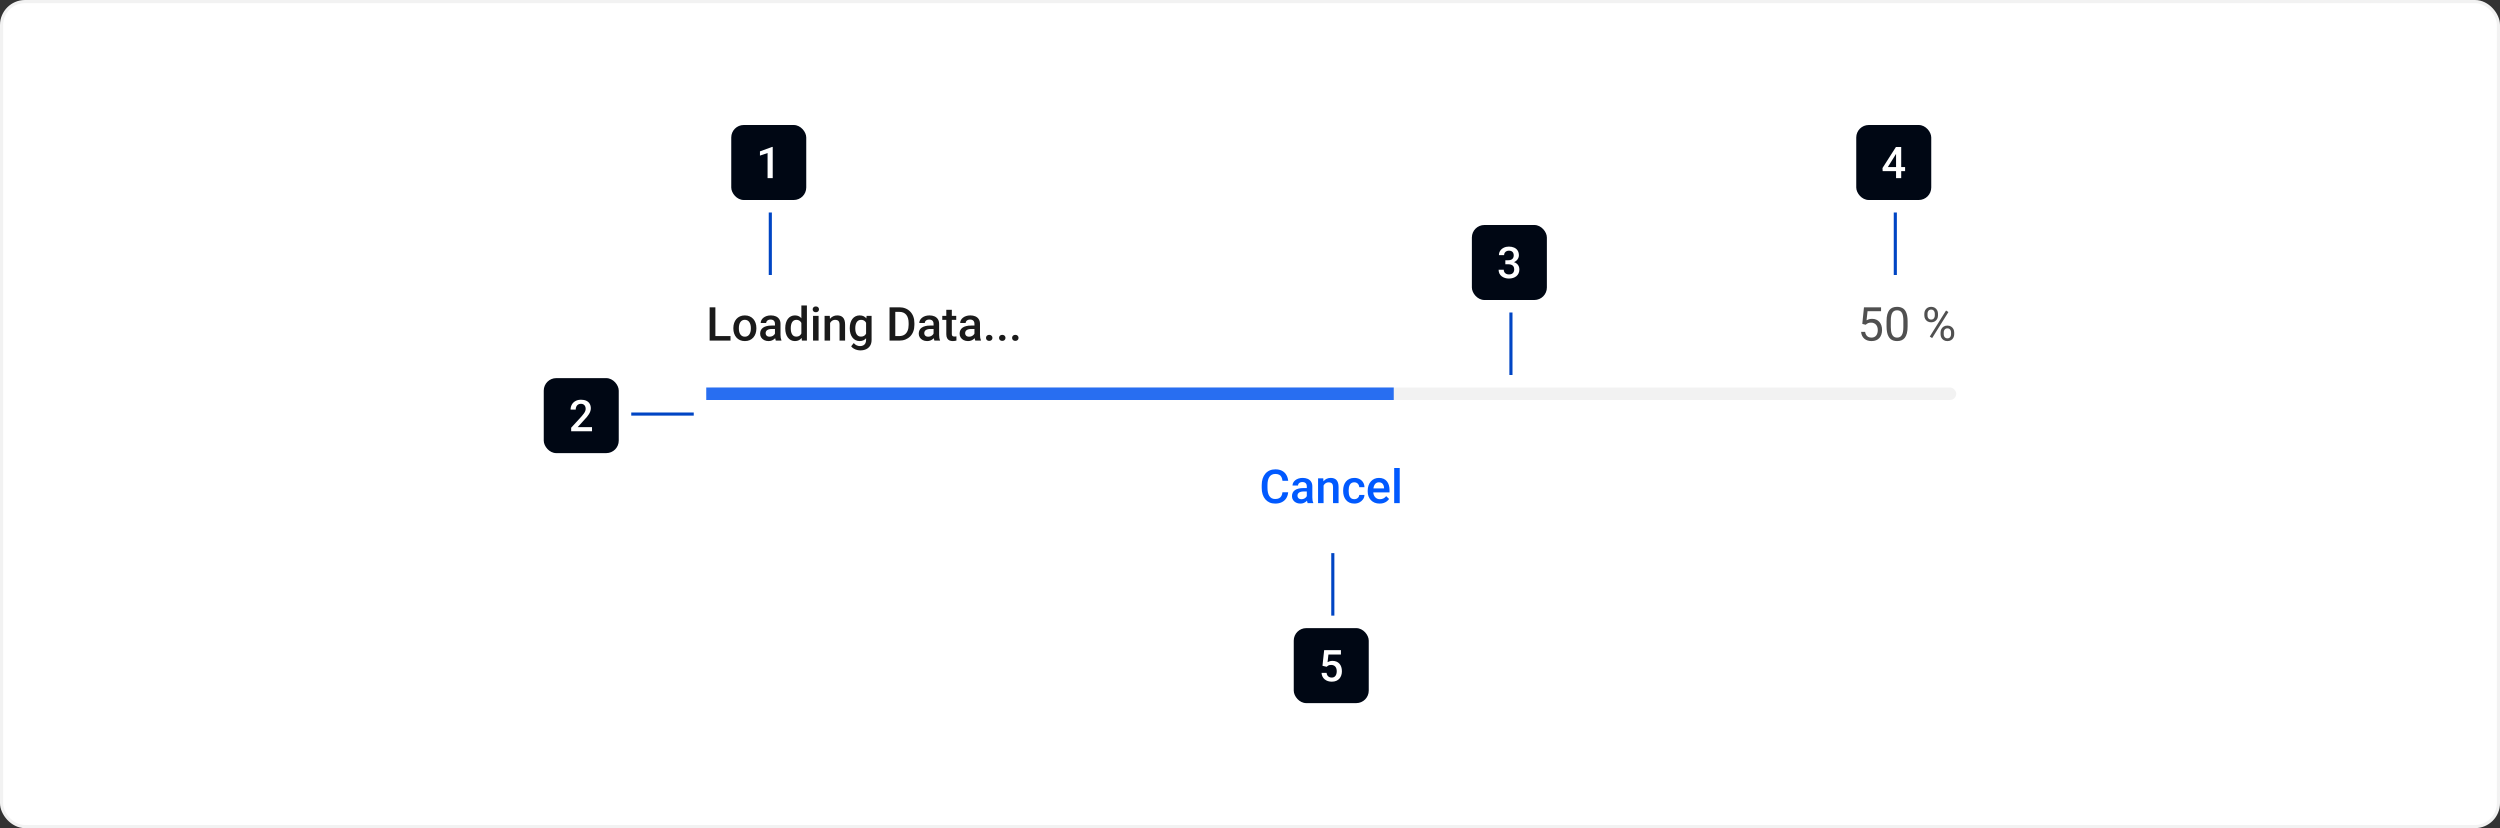 <svg width="800" height="265" viewBox="0 0 800 265" fill="none" xmlns="http://www.w3.org/2000/svg">
<rect x="0" y="0" width="800" height="265" fill="#333333" stroke="none"/>
<rect x="0.5" y="0.5" width="799" height="264" rx="7.5" fill="white"/>
<path d="M233.764 107.542V109H228.41V107.542H233.764ZM228.922 98.336V109H227.084V98.336H228.922ZM234.672 105.125V104.957C234.672 104.386 234.755 103.856 234.921 103.368C235.087 102.875 235.326 102.447 235.639 102.086C235.956 101.72 236.342 101.437 236.796 101.236C237.255 101.031 237.772 100.929 238.349 100.929C238.93 100.929 239.447 101.031 239.901 101.236C240.36 101.437 240.749 101.72 241.066 102.086C241.383 102.447 241.625 102.875 241.791 103.368C241.957 103.856 242.04 104.386 242.04 104.957V105.125C242.04 105.697 241.957 106.227 241.791 106.715C241.625 107.203 241.383 107.63 241.066 107.997C240.749 108.358 240.363 108.641 239.909 108.846C239.455 109.046 238.939 109.146 238.363 109.146C237.782 109.146 237.262 109.046 236.803 108.846C236.349 108.641 235.963 108.358 235.646 107.997C235.329 107.63 235.087 107.203 234.921 106.715C234.755 106.227 234.672 105.697 234.672 105.125ZM236.437 104.957V105.125C236.437 105.482 236.474 105.819 236.547 106.136C236.62 106.454 236.735 106.732 236.891 106.971C237.047 107.21 237.248 107.398 237.492 107.535C237.736 107.672 238.026 107.74 238.363 107.74C238.69 107.74 238.974 107.672 239.213 107.535C239.457 107.398 239.657 107.21 239.813 106.971C239.97 106.732 240.084 106.454 240.158 106.136C240.236 105.819 240.275 105.482 240.275 105.125V104.957C240.275 104.605 240.236 104.273 240.158 103.961C240.084 103.644 239.967 103.363 239.806 103.119C239.65 102.875 239.45 102.684 239.206 102.547C238.966 102.406 238.681 102.335 238.349 102.335C238.017 102.335 237.729 102.406 237.484 102.547C237.245 102.684 237.047 102.875 236.891 103.119C236.735 103.363 236.62 103.644 236.547 103.961C236.474 104.273 236.437 104.605 236.437 104.957ZM247.987 107.411V103.631C247.987 103.348 247.936 103.104 247.833 102.899C247.731 102.694 247.575 102.535 247.365 102.423C247.16 102.311 246.901 102.254 246.588 102.254C246.3 102.254 246.051 102.303 245.841 102.401C245.631 102.499 245.468 102.63 245.351 102.796C245.233 102.962 245.175 103.15 245.175 103.36H243.417C243.417 103.048 243.493 102.745 243.644 102.452C243.795 102.159 244.015 101.898 244.303 101.668C244.591 101.439 244.936 101.258 245.336 101.126C245.736 100.995 246.186 100.929 246.684 100.929C247.279 100.929 247.807 101.029 248.266 101.229C248.729 101.429 249.093 101.732 249.357 102.137C249.625 102.538 249.76 103.041 249.76 103.646V107.169C249.76 107.53 249.784 107.855 249.833 108.143C249.887 108.426 249.962 108.673 250.06 108.883V109H248.251C248.168 108.81 248.102 108.568 248.053 108.275C248.009 107.977 247.987 107.689 247.987 107.411ZM248.244 104.181L248.258 105.272H246.991C246.664 105.272 246.376 105.304 246.127 105.367C245.878 105.426 245.67 105.514 245.504 105.631C245.338 105.748 245.214 105.89 245.131 106.056C245.048 106.222 245.006 106.41 245.006 106.62C245.006 106.83 245.055 107.022 245.153 107.198C245.25 107.369 245.392 107.503 245.578 107.601C245.768 107.699 245.998 107.748 246.266 107.748C246.627 107.748 246.942 107.674 247.211 107.528C247.484 107.376 247.699 107.193 247.855 106.979C248.012 106.759 248.095 106.551 248.104 106.356L248.676 107.14C248.617 107.34 248.517 107.555 248.375 107.784C248.234 108.014 248.048 108.233 247.819 108.443C247.594 108.648 247.323 108.817 247.006 108.949C246.693 109.081 246.332 109.146 245.922 109.146C245.404 109.146 244.943 109.044 244.538 108.839C244.132 108.629 243.815 108.348 243.585 107.997C243.356 107.64 243.241 107.237 243.241 106.788C243.241 106.368 243.319 105.997 243.476 105.675C243.637 105.348 243.871 105.074 244.179 104.854C244.491 104.635 244.872 104.469 245.321 104.356C245.771 104.239 246.283 104.181 246.859 104.181H248.244ZM256.439 107.359V97.75H258.212V109H256.608L256.439 107.359ZM251.283 105.125V104.972C251.283 104.371 251.354 103.824 251.496 103.331C251.637 102.833 251.842 102.406 252.111 102.049C252.379 101.688 252.707 101.412 253.092 101.222C253.478 101.026 253.913 100.929 254.396 100.929C254.875 100.929 255.294 101.021 255.656 101.207C256.017 101.393 256.325 101.659 256.579 102.005C256.833 102.347 257.035 102.757 257.187 103.236C257.338 103.709 257.445 104.237 257.509 104.818V105.309C257.445 105.875 257.338 106.393 257.187 106.861C257.035 107.33 256.833 107.735 256.579 108.077C256.325 108.419 256.015 108.683 255.648 108.868C255.287 109.054 254.865 109.146 254.381 109.146C253.903 109.146 253.471 109.046 253.085 108.846C252.704 108.646 252.379 108.365 252.111 108.004C251.842 107.643 251.637 107.218 251.496 106.729C251.354 106.236 251.283 105.702 251.283 105.125ZM253.048 104.972V105.125C253.048 105.487 253.08 105.824 253.144 106.136C253.212 106.449 253.317 106.725 253.458 106.964C253.6 107.198 253.783 107.384 254.008 107.521C254.237 107.652 254.511 107.718 254.828 107.718C255.229 107.718 255.558 107.63 255.817 107.455C256.076 107.279 256.278 107.042 256.425 106.744C256.576 106.441 256.679 106.104 256.732 105.733V104.408C256.703 104.12 256.642 103.851 256.549 103.602C256.461 103.353 256.342 103.136 256.19 102.95C256.039 102.76 255.851 102.613 255.626 102.511C255.407 102.403 255.146 102.35 254.843 102.35C254.521 102.35 254.247 102.418 254.022 102.555C253.798 102.691 253.612 102.879 253.466 103.119C253.324 103.358 253.219 103.636 253.151 103.954C253.083 104.271 253.048 104.61 253.048 104.972ZM261.947 101.075V109H260.175V101.075H261.947ZM260.058 98.995C260.058 98.727 260.146 98.504 260.321 98.329C260.502 98.148 260.751 98.058 261.068 98.058C261.381 98.058 261.627 98.148 261.808 98.329C261.989 98.504 262.079 98.727 262.079 98.995C262.079 99.259 261.989 99.478 261.808 99.654C261.627 99.83 261.381 99.918 261.068 99.918C260.751 99.918 260.502 99.83 260.321 99.654C260.146 99.478 260.058 99.259 260.058 98.995ZM265.631 102.767V109H263.866V101.075H265.529L265.631 102.767ZM265.316 104.745L264.745 104.737C264.75 104.176 264.828 103.661 264.979 103.192C265.136 102.723 265.351 102.32 265.624 101.983C265.902 101.646 266.234 101.388 266.62 101.207C267.006 101.021 267.436 100.929 267.909 100.929C268.29 100.929 268.634 100.982 268.942 101.09C269.254 101.192 269.521 101.361 269.74 101.595C269.965 101.83 270.136 102.135 270.253 102.511C270.37 102.882 270.429 103.338 270.429 103.88V109H268.656V103.873C268.656 103.492 268.6 103.192 268.488 102.972C268.38 102.748 268.222 102.589 268.012 102.496C267.807 102.398 267.55 102.35 267.243 102.35C266.94 102.35 266.669 102.413 266.43 102.54C266.19 102.667 265.988 102.84 265.822 103.06C265.661 103.28 265.536 103.534 265.448 103.822C265.36 104.11 265.316 104.417 265.316 104.745ZM277.306 101.075H278.91V108.78C278.91 109.493 278.759 110.099 278.456 110.597C278.153 111.095 277.731 111.473 277.189 111.732C276.647 111.996 276.02 112.127 275.307 112.127C275.004 112.127 274.667 112.083 274.296 111.996C273.93 111.908 273.573 111.766 273.227 111.571C272.885 111.38 272.599 111.129 272.37 110.816L273.197 109.776C273.48 110.113 273.793 110.36 274.135 110.516C274.477 110.672 274.835 110.75 275.211 110.75C275.617 110.75 275.961 110.675 276.244 110.523C276.532 110.377 276.754 110.16 276.911 109.872C277.067 109.583 277.145 109.232 277.145 108.817V102.87L277.306 101.075ZM271.923 105.125V104.972C271.923 104.371 271.996 103.824 272.143 103.331C272.289 102.833 272.499 102.406 272.772 102.049C273.046 101.688 273.378 101.412 273.769 101.222C274.159 101.026 274.601 100.929 275.094 100.929C275.607 100.929 276.044 101.021 276.405 101.207C276.771 101.393 277.077 101.659 277.321 102.005C277.565 102.347 277.755 102.757 277.892 103.236C278.034 103.709 278.139 104.237 278.207 104.818V105.309C278.144 105.875 278.036 106.393 277.885 106.861C277.733 107.33 277.533 107.735 277.284 108.077C277.035 108.419 276.728 108.683 276.361 108.868C276 109.054 275.573 109.146 275.08 109.146C274.596 109.146 274.159 109.046 273.769 108.846C273.383 108.646 273.051 108.365 272.772 108.004C272.499 107.643 272.289 107.218 272.143 106.729C271.996 106.236 271.923 105.702 271.923 105.125ZM273.688 104.972V105.125C273.688 105.487 273.722 105.824 273.791 106.136C273.864 106.449 273.974 106.725 274.12 106.964C274.271 107.198 274.462 107.384 274.691 107.521C274.926 107.652 275.202 107.718 275.519 107.718C275.934 107.718 276.273 107.63 276.537 107.455C276.806 107.279 277.011 107.042 277.152 106.744C277.299 106.441 277.401 106.104 277.46 105.733V104.408C277.431 104.12 277.37 103.851 277.277 103.602C277.189 103.353 277.069 103.136 276.918 102.95C276.767 102.76 276.576 102.613 276.347 102.511C276.117 102.403 275.846 102.35 275.534 102.35C275.216 102.35 274.94 102.418 274.706 102.555C274.472 102.691 274.279 102.879 274.127 103.119C273.981 103.358 273.871 103.636 273.798 103.954C273.725 104.271 273.688 104.61 273.688 104.972ZM287.75 109H285.473L285.487 107.542H287.75C288.41 107.542 288.961 107.398 289.406 107.11C289.855 106.822 290.192 106.41 290.417 105.873C290.646 105.335 290.761 104.696 290.761 103.954V103.375C290.761 102.799 290.695 102.289 290.563 101.844C290.436 101.4 290.246 101.026 289.992 100.724C289.743 100.421 289.435 100.191 289.069 100.035C288.708 99.879 288.29 99.801 287.816 99.801H285.429V98.336H287.816C288.524 98.336 289.171 98.456 289.757 98.695C290.343 98.929 290.849 99.269 291.273 99.713C291.703 100.157 292.033 100.689 292.262 101.31C292.492 101.93 292.606 102.623 292.606 103.39V103.954C292.606 104.72 292.492 105.414 292.262 106.034C292.033 106.654 291.703 107.186 291.273 107.63C290.844 108.07 290.331 108.409 289.735 108.648C289.145 108.883 288.483 109 287.75 109ZM286.491 98.336V109H284.652V98.336H286.491ZM298.744 107.411V103.631C298.744 103.348 298.693 103.104 298.59 102.899C298.488 102.694 298.332 102.535 298.122 102.423C297.917 102.311 297.658 102.254 297.345 102.254C297.057 102.254 296.808 102.303 296.598 102.401C296.388 102.499 296.225 102.63 296.107 102.796C295.99 102.962 295.932 103.15 295.932 103.36H294.174C294.174 103.048 294.25 102.745 294.401 102.452C294.552 102.159 294.772 101.898 295.06 101.668C295.348 101.439 295.692 101.258 296.093 101.126C296.493 100.995 296.942 100.929 297.44 100.929C298.036 100.929 298.563 101.029 299.022 101.229C299.486 101.429 299.85 101.732 300.114 102.137C300.382 102.538 300.517 103.041 300.517 103.646V107.169C300.517 107.53 300.541 107.855 300.59 108.143C300.644 108.426 300.719 108.673 300.817 108.883V109H299.008C298.925 108.81 298.859 108.568 298.81 108.275C298.766 107.977 298.744 107.689 298.744 107.411ZM299 104.181L299.015 105.272H297.748C297.421 105.272 297.133 105.304 296.884 105.367C296.635 105.426 296.427 105.514 296.261 105.631C296.095 105.748 295.971 105.89 295.888 106.056C295.805 106.222 295.763 106.41 295.763 106.62C295.763 106.83 295.812 107.022 295.91 107.198C296.007 107.369 296.149 107.503 296.334 107.601C296.525 107.699 296.754 107.748 297.023 107.748C297.384 107.748 297.699 107.674 297.968 107.528C298.241 107.376 298.456 107.193 298.612 106.979C298.769 106.759 298.852 106.551 298.861 106.356L299.433 107.14C299.374 107.34 299.274 107.555 299.132 107.784C298.991 108.014 298.805 108.233 298.576 108.443C298.351 108.648 298.08 108.817 297.763 108.949C297.45 109.081 297.089 109.146 296.679 109.146C296.161 109.146 295.7 109.044 295.294 108.839C294.889 108.629 294.572 108.348 294.342 107.997C294.113 107.64 293.998 107.237 293.998 106.788C293.998 106.368 294.076 105.997 294.232 105.675C294.394 105.348 294.628 105.074 294.936 104.854C295.248 104.635 295.629 104.469 296.078 104.356C296.527 104.239 297.04 104.181 297.616 104.181H299ZM305.995 101.075V102.364H301.527V101.075H305.995ZM302.816 99.134H304.582V106.81C304.582 107.054 304.616 107.242 304.684 107.374C304.757 107.501 304.857 107.586 304.984 107.63C305.111 107.674 305.26 107.696 305.431 107.696C305.553 107.696 305.67 107.689 305.783 107.674C305.895 107.66 305.985 107.645 306.054 107.63L306.061 108.978C305.915 109.022 305.744 109.061 305.548 109.095C305.358 109.129 305.138 109.146 304.889 109.146C304.484 109.146 304.125 109.076 303.812 108.934C303.5 108.788 303.256 108.551 303.08 108.224C302.904 107.896 302.816 107.462 302.816 106.92V99.134ZM311.825 107.411V103.631C311.825 103.348 311.774 103.104 311.671 102.899C311.569 102.694 311.413 102.535 311.203 102.423C310.998 102.311 310.739 102.254 310.426 102.254C310.138 102.254 309.889 102.303 309.679 102.401C309.469 102.499 309.306 102.63 309.188 102.796C309.071 102.962 309.013 103.15 309.013 103.36H307.255C307.255 103.048 307.331 102.745 307.482 102.452C307.633 102.159 307.853 101.898 308.141 101.668C308.429 101.439 308.773 101.258 309.174 101.126C309.574 100.995 310.023 100.929 310.521 100.929C311.117 100.929 311.645 101.029 312.104 101.229C312.567 101.429 312.931 101.732 313.195 102.137C313.463 102.538 313.598 103.041 313.598 103.646V107.169C313.598 107.53 313.622 107.855 313.671 108.143C313.725 108.426 313.8 108.673 313.898 108.883V109H312.089C312.006 108.81 311.94 108.568 311.891 108.275C311.847 107.977 311.825 107.689 311.825 107.411ZM312.082 104.181L312.096 105.272H310.829C310.502 105.272 310.214 105.304 309.965 105.367C309.716 105.426 309.508 105.514 309.342 105.631C309.176 105.748 309.052 105.89 308.969 106.056C308.886 106.222 308.844 106.41 308.844 106.62C308.844 106.83 308.893 107.022 308.991 107.198C309.088 107.369 309.23 107.503 309.416 107.601C309.606 107.699 309.835 107.748 310.104 107.748C310.465 107.748 310.78 107.674 311.049 107.528C311.322 107.376 311.537 107.193 311.693 106.979C311.85 106.759 311.933 106.551 311.942 106.356L312.514 107.14C312.455 107.34 312.355 107.555 312.213 107.784C312.072 108.014 311.886 108.233 311.657 108.443C311.432 108.648 311.161 108.817 310.844 108.949C310.531 109.081 310.17 109.146 309.76 109.146C309.242 109.146 308.781 109.044 308.375 108.839C307.97 108.629 307.653 108.348 307.423 107.997C307.194 107.64 307.079 107.237 307.079 106.788C307.079 106.368 307.157 105.997 307.313 105.675C307.475 105.348 307.709 105.074 308.017 104.854C308.329 104.635 308.71 104.469 309.159 104.356C309.608 104.239 310.121 104.181 310.697 104.181H312.082ZM315.517 108.121C315.517 107.848 315.609 107.618 315.795 107.433C315.98 107.242 316.232 107.147 316.549 107.147C316.872 107.147 317.123 107.242 317.304 107.433C317.489 107.618 317.582 107.848 317.582 108.121C317.582 108.395 317.489 108.624 317.304 108.81C317.123 108.995 316.872 109.088 316.549 109.088C316.232 109.088 315.98 108.995 315.795 108.81C315.609 108.624 315.517 108.395 315.517 108.121ZM319.691 108.121C319.691 107.848 319.784 107.618 319.97 107.433C320.155 107.242 320.407 107.147 320.724 107.147C321.046 107.147 321.298 107.242 321.479 107.433C321.664 107.618 321.757 107.848 321.757 108.121C321.757 108.395 321.664 108.624 321.479 108.81C321.298 108.995 321.046 109.088 320.724 109.088C320.407 109.088 320.155 108.995 319.97 108.81C319.784 108.624 319.691 108.395 319.691 108.121ZM323.866 108.121C323.866 107.848 323.959 107.618 324.145 107.433C324.33 107.242 324.582 107.147 324.899 107.147C325.221 107.147 325.473 107.242 325.653 107.433C325.839 107.618 325.932 107.848 325.932 108.121C325.932 108.395 325.839 108.624 325.653 108.81C325.473 108.995 325.221 109.088 324.899 109.088C324.582 109.088 324.33 108.995 324.145 108.81C323.959 108.624 323.866 108.395 323.866 108.121Z" fill="#1A1A1A"/>
<path d="M597.018 103.924L595.934 103.646L596.469 98.336H601.94V99.588H597.619L597.296 102.489C597.492 102.376 597.738 102.271 598.036 102.174C598.339 102.076 598.686 102.027 599.076 102.027C599.569 102.027 600.011 102.113 600.402 102.284C600.792 102.45 601.125 102.689 601.398 103.001C601.676 103.314 601.889 103.69 602.035 104.129C602.182 104.569 602.255 105.06 602.255 105.602C602.255 106.114 602.184 106.585 602.042 107.015C601.906 107.445 601.698 107.821 601.42 108.143C601.142 108.46 600.79 108.707 600.365 108.883C599.945 109.059 599.45 109.146 598.878 109.146C598.449 109.146 598.041 109.088 597.655 108.971C597.274 108.849 596.933 108.666 596.63 108.421C596.332 108.172 596.088 107.865 595.897 107.499C595.712 107.127 595.595 106.693 595.546 106.195H596.835C596.894 106.595 597.011 106.932 597.187 107.206C597.362 107.479 597.592 107.687 597.875 107.828C598.163 107.965 598.498 108.033 598.878 108.033C599.201 108.033 599.486 107.977 599.735 107.865C599.984 107.752 600.194 107.591 600.365 107.381C600.536 107.171 600.666 106.917 600.753 106.62C600.846 106.322 600.893 105.987 600.893 105.616C600.893 105.279 600.846 104.967 600.753 104.679C600.661 104.391 600.521 104.139 600.336 103.924C600.155 103.709 599.933 103.543 599.669 103.426C599.406 103.304 599.103 103.243 598.761 103.243C598.307 103.243 597.963 103.304 597.729 103.426C597.499 103.548 597.262 103.714 597.018 103.924ZM610.436 102.818V104.444C610.436 105.318 610.358 106.056 610.202 106.656C610.045 107.257 609.821 107.74 609.528 108.106C609.235 108.473 608.881 108.739 608.466 108.905C608.056 109.066 607.592 109.146 607.074 109.146C606.664 109.146 606.286 109.095 605.939 108.993C605.592 108.89 605.28 108.727 605.001 108.502C604.728 108.272 604.494 107.975 604.298 107.608C604.103 107.242 603.954 106.798 603.852 106.275C603.749 105.753 603.698 105.143 603.698 104.444V102.818C603.698 101.944 603.776 101.212 603.932 100.621C604.093 100.03 604.32 99.557 604.613 99.2C604.906 98.839 605.258 98.58 605.668 98.424C606.083 98.268 606.547 98.189 607.06 98.189C607.475 98.189 607.855 98.241 608.202 98.343C608.554 98.441 608.866 98.6 609.14 98.819C609.413 99.034 609.645 99.322 609.835 99.684C610.031 100.04 610.18 100.477 610.282 100.995C610.385 101.512 610.436 102.12 610.436 102.818ZM609.074 104.664V102.591C609.074 102.113 609.044 101.693 608.986 101.332C608.932 100.965 608.852 100.653 608.744 100.394C608.637 100.135 608.5 99.925 608.334 99.764C608.173 99.603 607.985 99.486 607.77 99.413C607.56 99.335 607.323 99.295 607.06 99.295C606.737 99.295 606.452 99.356 606.203 99.478C605.954 99.596 605.744 99.784 605.573 100.042C605.407 100.301 605.28 100.641 605.192 101.061C605.104 101.48 605.06 101.991 605.06 102.591V104.664C605.06 105.143 605.087 105.565 605.141 105.931C605.199 106.297 605.285 106.615 605.397 106.883C605.509 107.147 605.646 107.364 605.807 107.535C605.968 107.706 606.154 107.833 606.364 107.916C606.579 107.994 606.815 108.033 607.074 108.033C607.406 108.033 607.697 107.97 607.946 107.843C608.195 107.716 608.402 107.518 608.568 107.25C608.739 106.976 608.866 106.627 608.949 106.202C609.032 105.772 609.074 105.26 609.074 104.664ZM615.783 100.951V100.387C615.783 99.981 615.871 99.613 616.046 99.281C616.222 98.949 616.474 98.683 616.801 98.482C617.128 98.282 617.516 98.182 617.965 98.182C618.424 98.182 618.815 98.282 619.137 98.482C619.464 98.683 619.716 98.949 619.892 99.281C620.067 99.613 620.155 99.981 620.155 100.387V100.951C620.155 101.346 620.067 101.71 619.892 102.042C619.721 102.374 619.472 102.64 619.145 102.84C618.822 103.041 618.434 103.141 617.98 103.141C617.526 103.141 617.133 103.041 616.801 102.84C616.474 102.64 616.222 102.374 616.046 102.042C615.871 101.71 615.783 101.346 615.783 100.951ZM616.801 100.387V100.951C616.801 101.175 616.842 101.388 616.925 101.588C617.013 101.788 617.145 101.952 617.321 102.079C617.497 102.201 617.716 102.262 617.98 102.262C618.244 102.262 618.461 102.201 618.632 102.079C618.803 101.952 618.93 101.788 619.013 101.588C619.096 101.388 619.137 101.175 619.137 100.951V100.387C619.137 100.157 619.093 99.942 619.005 99.742C618.922 99.537 618.793 99.374 618.617 99.251C618.446 99.124 618.229 99.061 617.965 99.061C617.707 99.061 617.489 99.124 617.313 99.251C617.143 99.374 617.013 99.537 616.925 99.742C616.842 99.942 616.801 100.157 616.801 100.387ZM620.976 106.957V106.385C620.976 105.985 621.063 105.619 621.239 105.287C621.415 104.955 621.667 104.688 621.994 104.488C622.321 104.288 622.709 104.188 623.158 104.188C623.617 104.188 624.008 104.288 624.33 104.488C624.657 104.688 624.909 104.955 625.084 105.287C625.26 105.619 625.348 105.985 625.348 106.385V106.957C625.348 107.357 625.26 107.723 625.084 108.055C624.914 108.387 624.665 108.653 624.337 108.854C624.015 109.054 623.627 109.154 623.173 109.154C622.719 109.154 622.328 109.054 622.001 108.854C621.674 108.653 621.42 108.387 621.239 108.055C621.063 107.723 620.976 107.357 620.976 106.957ZM621.994 106.385V106.957C621.994 107.181 622.035 107.396 622.118 107.601C622.206 107.801 622.338 107.965 622.514 108.092C622.689 108.214 622.909 108.275 623.173 108.275C623.437 108.275 623.654 108.214 623.825 108.092C624 107.965 624.13 107.801 624.213 107.601C624.296 107.401 624.337 107.186 624.337 106.957V106.385C624.337 106.156 624.293 105.941 624.206 105.741C624.123 105.541 623.993 105.379 623.817 105.257C623.646 105.13 623.427 105.067 623.158 105.067C622.899 105.067 622.682 105.13 622.506 105.257C622.335 105.379 622.206 105.541 622.118 105.741C622.035 105.941 621.994 106.156 621.994 106.385ZM623.495 99.852L618.288 108.187L617.526 107.704L622.733 99.369L623.495 99.852Z" fill="#505050"/>
<rect x="226" y="124" width="400" height="4" rx="2" fill="#F2F2F2"/>
<rect x="226" y="124" width="220" height="4" fill="#286EF1"/>
<path d="M410.383 157.528H412.214C412.155 158.227 411.96 158.849 411.628 159.396C411.296 159.938 410.83 160.365 410.229 160.678C409.628 160.99 408.898 161.146 408.039 161.146C407.38 161.146 406.787 161.029 406.259 160.795C405.732 160.556 405.28 160.219 404.904 159.784C404.528 159.345 404.24 158.815 404.04 158.195C403.845 157.575 403.747 156.881 403.747 156.115V155.229C403.747 154.462 403.847 153.769 404.047 153.148C404.252 152.528 404.545 151.999 404.926 151.559C405.307 151.115 405.764 150.775 406.296 150.541C406.833 150.307 407.436 150.189 408.105 150.189C408.955 150.189 409.672 150.346 410.258 150.658C410.844 150.971 411.298 151.403 411.621 151.955C411.948 152.506 412.148 153.139 412.221 153.852H410.39C410.341 153.393 410.234 153 410.068 152.672C409.907 152.345 409.667 152.096 409.35 151.925C409.033 151.75 408.618 151.662 408.105 151.662C407.685 151.662 407.319 151.74 407.006 151.896C406.694 152.052 406.433 152.282 406.223 152.584C406.013 152.887 405.854 153.261 405.747 153.705C405.644 154.145 405.593 154.647 405.593 155.214V156.115C405.593 156.652 405.639 157.14 405.732 157.58C405.83 158.014 405.976 158.388 406.171 158.7C406.372 159.013 406.625 159.254 406.933 159.425C407.241 159.596 407.609 159.682 408.039 159.682C408.562 159.682 408.984 159.599 409.306 159.433C409.633 159.267 409.88 159.025 410.046 158.708C410.217 158.385 410.329 157.992 410.383 157.528ZM418.176 159.411V155.631C418.176 155.348 418.125 155.104 418.022 154.899C417.919 154.694 417.763 154.535 417.553 154.423C417.348 154.311 417.089 154.254 416.777 154.254C416.489 154.254 416.24 154.303 416.03 154.401C415.82 154.499 415.656 154.63 415.539 154.796C415.422 154.962 415.363 155.15 415.363 155.36H413.605C413.605 155.048 413.681 154.745 413.833 154.452C413.984 154.159 414.204 153.898 414.492 153.668C414.78 153.439 415.124 153.258 415.524 153.126C415.925 152.995 416.374 152.929 416.872 152.929C417.468 152.929 417.995 153.029 418.454 153.229C418.918 153.429 419.282 153.732 419.545 154.137C419.814 154.538 419.948 155.041 419.948 155.646V159.169C419.948 159.53 419.973 159.855 420.021 160.143C420.075 160.426 420.151 160.673 420.249 160.883V161H418.439C418.356 160.81 418.291 160.568 418.242 160.275C418.198 159.977 418.176 159.689 418.176 159.411ZM418.432 156.181L418.447 157.272H417.18C416.853 157.272 416.564 157.304 416.315 157.367C416.066 157.426 415.859 157.514 415.693 157.631C415.527 157.748 415.402 157.89 415.319 158.056C415.236 158.222 415.195 158.41 415.195 158.62C415.195 158.83 415.244 159.022 415.341 159.198C415.439 159.369 415.581 159.503 415.766 159.601C415.957 159.699 416.186 159.748 416.455 159.748C416.816 159.748 417.131 159.674 417.399 159.528C417.673 159.376 417.888 159.193 418.044 158.979C418.2 158.759 418.283 158.551 418.293 158.356L418.864 159.14C418.806 159.34 418.706 159.555 418.564 159.784C418.422 160.014 418.237 160.233 418.007 160.443C417.783 160.648 417.512 160.817 417.194 160.949C416.882 161.081 416.521 161.146 416.11 161.146C415.593 161.146 415.131 161.044 414.726 160.839C414.321 160.629 414.003 160.348 413.774 159.997C413.544 159.64 413.43 159.237 413.43 158.788C413.43 158.368 413.508 157.997 413.664 157.675C413.825 157.348 414.06 157.074 414.367 156.854C414.68 156.635 415.061 156.469 415.51 156.356C415.959 156.239 416.472 156.181 417.048 156.181H418.432ZM423.544 154.767V161H421.779V153.075H423.442L423.544 154.767ZM423.229 156.745L422.658 156.737C422.663 156.176 422.741 155.661 422.893 155.192C423.049 154.723 423.264 154.32 423.537 153.983C423.815 153.646 424.147 153.388 424.533 153.207C424.919 153.021 425.349 152.929 425.822 152.929C426.203 152.929 426.547 152.982 426.855 153.09C427.167 153.192 427.434 153.361 427.653 153.595C427.878 153.83 428.049 154.135 428.166 154.511C428.283 154.882 428.342 155.338 428.342 155.88V161H426.569V155.873C426.569 155.492 426.513 155.192 426.401 154.972C426.293 154.748 426.135 154.589 425.925 154.496C425.72 154.398 425.463 154.35 425.156 154.35C424.853 154.35 424.582 154.413 424.343 154.54C424.104 154.667 423.901 154.84 423.735 155.06C423.574 155.28 423.449 155.534 423.361 155.822C423.273 156.11 423.229 156.417 423.229 156.745ZM433.381 159.74C433.669 159.74 433.928 159.684 434.157 159.572C434.392 159.455 434.58 159.293 434.721 159.088C434.868 158.883 434.948 158.646 434.963 158.378H436.625C436.616 158.891 436.464 159.357 436.171 159.777C435.878 160.197 435.49 160.531 435.007 160.78C434.523 161.024 433.989 161.146 433.403 161.146C432.797 161.146 432.27 161.044 431.821 160.839C431.372 160.629 430.998 160.341 430.7 159.975C430.402 159.608 430.178 159.186 430.026 158.708C429.88 158.229 429.807 157.716 429.807 157.169V156.913C429.807 156.366 429.88 155.854 430.026 155.375C430.178 154.892 430.402 154.467 430.7 154.101C430.998 153.734 431.372 153.449 431.821 153.244C432.27 153.034 432.795 152.929 433.396 152.929C434.03 152.929 434.587 153.056 435.065 153.31C435.544 153.559 435.92 153.908 436.193 154.357C436.472 154.801 436.616 155.319 436.625 155.91H434.963C434.948 155.617 434.875 155.353 434.743 155.119C434.616 154.879 434.436 154.689 434.201 154.547C433.972 154.406 433.696 154.335 433.374 154.335C433.017 154.335 432.722 154.408 432.487 154.555C432.253 154.696 432.07 154.892 431.938 155.141C431.806 155.385 431.711 155.661 431.652 155.968C431.599 156.271 431.572 156.586 431.572 156.913V157.169C431.572 157.497 431.599 157.814 431.652 158.122C431.706 158.429 431.799 158.705 431.931 158.949C432.067 159.188 432.253 159.381 432.487 159.528C432.722 159.669 433.02 159.74 433.381 159.74ZM441.474 161.146C440.888 161.146 440.358 161.051 439.885 160.861C439.416 160.666 439.016 160.395 438.684 160.048C438.356 159.701 438.105 159.293 437.929 158.825C437.753 158.356 437.666 157.851 437.666 157.309V157.016C437.666 156.396 437.756 155.834 437.937 155.331C438.117 154.828 438.369 154.398 438.691 154.042C439.013 153.681 439.394 153.405 439.833 153.214C440.273 153.024 440.749 152.929 441.262 152.929C441.828 152.929 442.324 153.024 442.749 153.214C443.173 153.405 443.525 153.673 443.803 154.02C444.086 154.362 444.296 154.77 444.433 155.243C444.575 155.717 444.646 156.239 444.646 156.811V157.565H438.522V156.298H442.902V156.159C442.893 155.841 442.829 155.543 442.712 155.265C442.6 154.987 442.426 154.762 442.192 154.591C441.958 154.42 441.645 154.335 441.254 154.335C440.961 154.335 440.7 154.398 440.471 154.525C440.246 154.647 440.058 154.826 439.907 155.06C439.755 155.294 439.638 155.578 439.555 155.91C439.477 156.237 439.438 156.605 439.438 157.016V157.309C439.438 157.655 439.484 157.978 439.577 158.275C439.675 158.568 439.816 158.825 440.002 159.044C440.188 159.264 440.412 159.438 440.676 159.564C440.939 159.687 441.24 159.748 441.577 159.748C442.001 159.748 442.38 159.662 442.712 159.491C443.044 159.32 443.332 159.079 443.576 158.766L444.506 159.667C444.335 159.916 444.113 160.155 443.84 160.385C443.566 160.609 443.232 160.792 442.836 160.934C442.446 161.076 441.992 161.146 441.474 161.146ZM447.912 149.75V161H446.14V149.75H447.912Z" fill="#0059FF"/>
<line x1="246.5" y1="68" x2="246.5" y2="88" stroke="#0045C4"/>
<line x1="483.5" y1="100" x2="483.5" y2="120" stroke="#0045C4"/>
<line x1="606.5" y1="68" x2="606.5" y2="88" stroke="#0045C4"/>
<line x1="426.5" y1="177" x2="426.5" y2="197" stroke="#0045C4"/>
<line x1="202" y1="132.5" x2="222" y2="132.5" stroke="#0045C4"/>
<rect x="234" y="40" width="24" height="24" rx="4" fill="#000714"/>
<rect x="471" y="72" width="24" height="24" rx="4" fill="#000714"/>
<rect x="594" y="40" width="24" height="24" rx="4" fill="#000714"/>
<rect x="414" y="201" width="24" height="24" rx="4" fill="#000714"/>
<rect x="174" y="121" width="24" height="24" rx="4" fill="#000714"/>
<path d="M247.271 47.013V57H245.624V48.968L243.184 49.795V48.435L247.073 47.013H247.271Z" fill="white"/>
<path d="M481.708 83.278H482.692C483.075 83.278 483.392 83.212 483.643 83.08C483.898 82.948 484.087 82.766 484.21 82.533C484.333 82.301 484.395 82.034 484.395 81.733C484.395 81.419 484.338 81.15 484.224 80.927C484.114 80.699 483.946 80.523 483.718 80.4C483.494 80.277 483.21 80.216 482.863 80.216C482.572 80.216 482.307 80.275 482.07 80.394C481.838 80.507 481.653 80.671 481.517 80.886C481.38 81.095 481.312 81.346 481.312 81.638H479.657C479.657 81.109 479.796 80.64 480.074 80.23C480.352 79.819 480.73 79.498 481.209 79.266C481.692 79.029 482.234 78.91 482.836 78.91C483.479 78.91 484.039 79.017 484.518 79.231C485.001 79.441 485.377 79.755 485.646 80.175C485.914 80.594 486.049 81.114 486.049 81.733C486.049 82.016 485.983 82.303 485.851 82.595C485.718 82.886 485.522 83.153 485.263 83.394C485.003 83.632 484.679 83.825 484.292 83.976C483.905 84.121 483.456 84.194 482.945 84.194H481.708V83.278ZM481.708 84.564V83.661H482.945C483.529 83.661 484.025 83.73 484.436 83.866C484.85 84.003 485.188 84.192 485.447 84.434C485.707 84.671 485.896 84.942 486.015 85.247C486.138 85.552 486.199 85.876 486.199 86.218C486.199 86.683 486.115 87.097 485.946 87.462C485.782 87.822 485.548 88.127 485.242 88.378C484.937 88.629 484.579 88.818 484.169 88.945C483.763 89.073 483.321 89.137 482.843 89.137C482.414 89.137 482.004 89.078 481.612 88.959C481.22 88.841 480.869 88.665 480.56 88.433C480.25 88.196 480.004 87.902 479.821 87.551C479.644 87.195 479.555 86.785 479.555 86.32H481.202C481.202 86.617 481.271 86.879 481.407 87.106C481.549 87.33 481.744 87.505 481.995 87.633C482.25 87.76 482.542 87.824 482.87 87.824C483.216 87.824 483.515 87.763 483.766 87.64C484.016 87.517 484.208 87.334 484.34 87.093C484.477 86.851 484.545 86.56 484.545 86.218C484.545 85.83 484.47 85.516 484.319 85.274C484.169 85.033 483.955 84.855 483.677 84.741C483.399 84.623 483.071 84.564 482.692 84.564H481.708Z" fill="white"/>
<path d="M609.63 53.452V54.765H602.452L602.397 53.773L606.69 47.047H608.01L606.581 49.494L604.113 53.452H609.63ZM608.386 47.047V57H606.738V47.047H608.386Z" fill="white"/>
<path d="M424.503 213.372L423.19 213.051L423.73 208.047H429.097V209.441H425.098L424.824 211.882C424.979 211.791 425.193 211.702 425.467 211.615C425.74 211.524 426.052 211.479 426.403 211.479C426.873 211.479 427.292 211.556 427.661 211.711C428.035 211.861 428.352 212.082 428.611 212.374C428.871 212.661 429.069 213.012 429.206 213.427C429.343 213.837 429.411 214.299 429.411 214.814C429.411 215.275 429.343 215.705 429.206 216.106C429.074 216.507 428.873 216.861 428.604 217.166C428.336 217.471 427.996 217.711 427.586 217.884C427.18 218.052 426.7 218.137 426.144 218.137C425.729 218.137 425.33 218.077 424.947 217.959C424.569 217.836 424.229 217.656 423.929 217.419C423.628 217.177 423.386 216.881 423.204 216.53C423.022 216.175 422.917 215.767 422.89 215.307H424.503C424.544 215.63 424.633 215.906 424.77 216.134C424.911 216.357 425.098 216.528 425.33 216.646C425.562 216.765 425.831 216.824 426.137 216.824C426.415 216.824 426.654 216.776 426.854 216.681C427.055 216.58 427.221 216.439 427.354 216.257C427.49 216.07 427.59 215.851 427.654 215.601C427.723 215.35 427.757 215.072 427.757 214.767C427.757 214.475 427.718 214.208 427.641 213.967C427.568 213.725 427.456 213.516 427.306 213.338C427.16 213.16 426.975 213.023 426.752 212.928C426.529 212.827 426.271 212.777 425.979 212.777C425.588 212.777 425.287 212.834 425.077 212.948C424.872 213.062 424.681 213.203 424.503 213.372Z" fill="white"/>
<path d="M189.445 136.688V138H182.773V136.872L186.014 133.338C186.369 132.937 186.649 132.59 186.854 132.299C187.06 132.007 187.203 131.745 187.285 131.513C187.372 131.276 187.415 131.046 187.415 130.822C187.415 130.508 187.356 130.232 187.237 129.995C187.123 129.754 186.955 129.564 186.731 129.428C186.508 129.286 186.237 129.216 185.918 129.216C185.549 129.216 185.239 129.296 184.988 129.455C184.738 129.615 184.549 129.836 184.421 130.118C184.293 130.396 184.229 130.715 184.229 131.075H182.582C182.582 130.496 182.714 129.968 182.979 129.489C183.243 129.006 183.626 128.623 184.127 128.341C184.628 128.054 185.232 127.91 185.938 127.91C186.604 127.91 187.169 128.022 187.634 128.245C188.099 128.468 188.452 128.785 188.693 129.195C188.939 129.605 189.062 130.091 189.062 130.651C189.062 130.961 189.012 131.269 188.912 131.574C188.812 131.88 188.668 132.185 188.481 132.49C188.299 132.791 188.083 133.094 187.832 133.399C187.581 133.7 187.306 134.006 187.005 134.315L184.852 136.688H189.445Z" fill="white"/>
<rect x="0.5" y="0.5" width="799" height="264" rx="7.5" stroke="#F2F2F2"/>
</svg>
